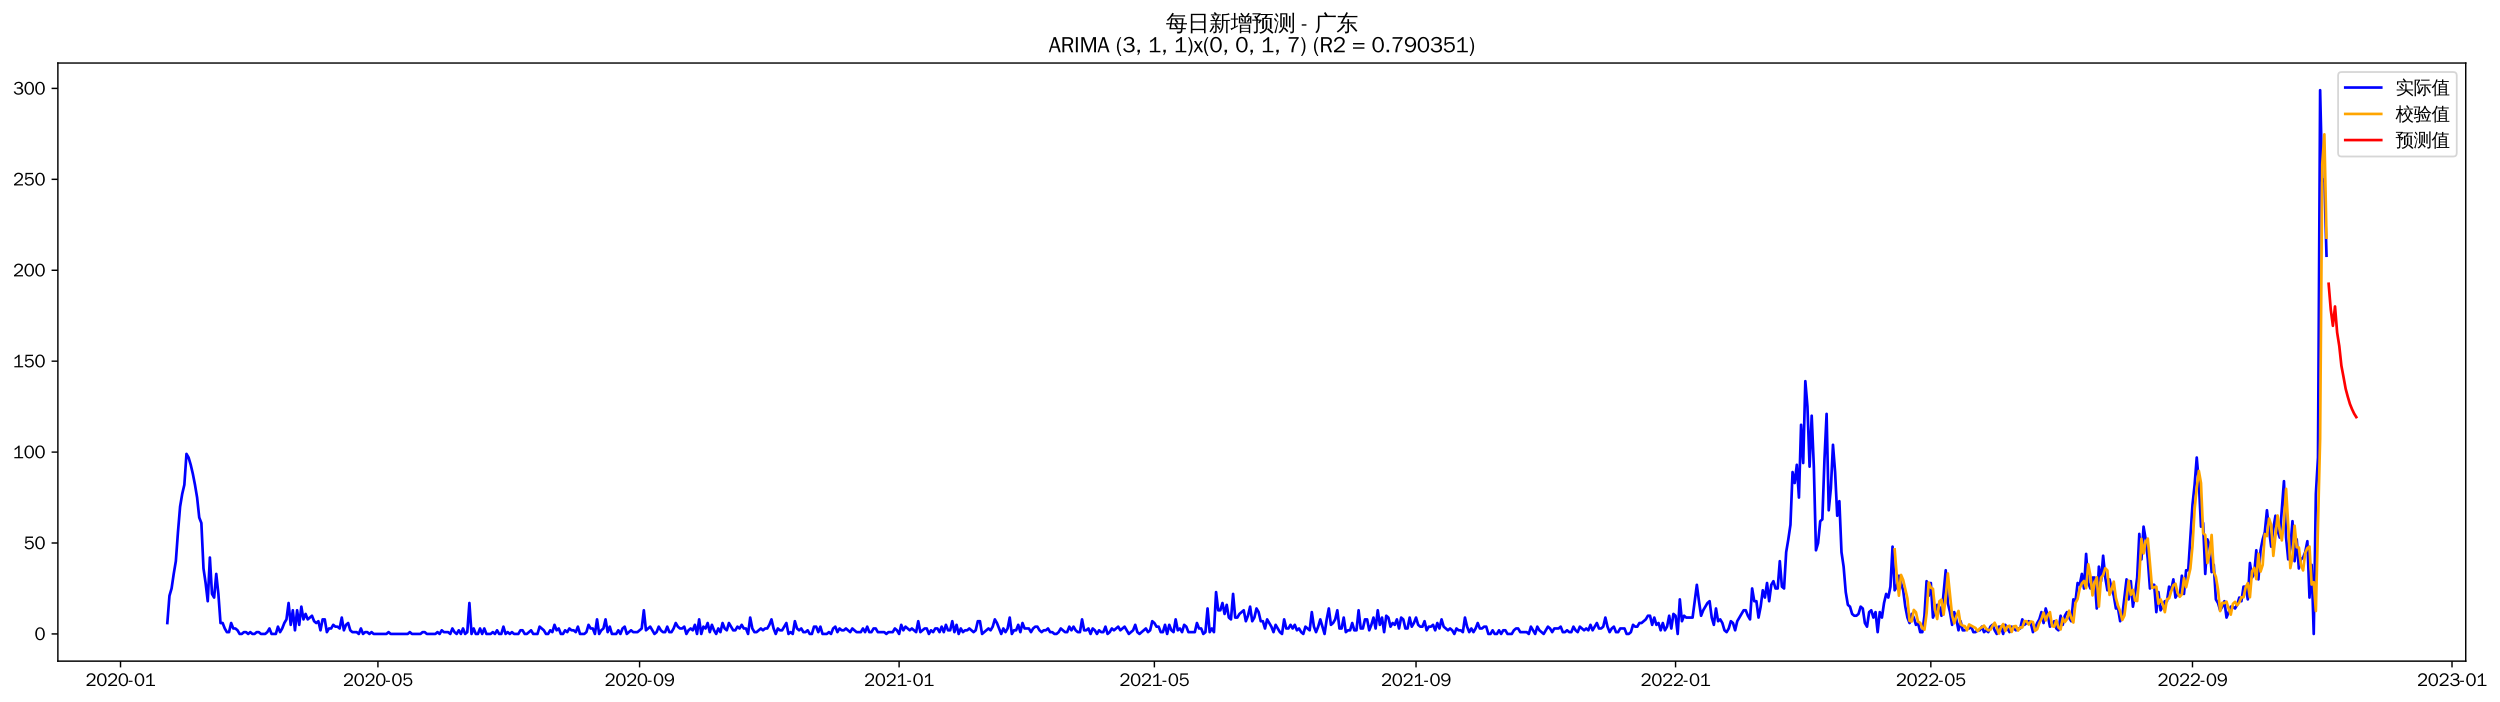 <?xml version="1.0" encoding="utf-8" standalone="no"?>
<!DOCTYPE svg PUBLIC "-//W3C//DTD SVG 1.1//EN"
  "http://www.w3.org/Graphics/SVG/1.1/DTD/svg11.dtd">
<svg xmlns:xlink="http://www.w3.org/1999/xlink" width="1390.449pt" height="390.418pt" viewBox="0 0 1390.449 390.418" xmlns="http://www.w3.org/2000/svg" version="1.1">
 <defs>
  <style type="text/css">*{stroke-linejoin: round; stroke-linecap: butt}</style>
 </defs>
 <g id="figure_1">
  <g id="patch_1">
   <path d="M 0 390.418 
L 1390.449 390.418 
L 1390.449 -0 
L 0 -0 
z
" style="fill: #ffffff"/>
  </g>
  <g id="axes_1">
   <g id="patch_2">
    <path d="M 32.191 367.701 
L 1371.391 367.701 
L 1371.391 35.061 
L 32.191 35.061 
z
" style="fill: #ffffff"/>
   </g>
   <g id="matplotlib.axis_1">
    <g id="xtick_1">
     <g id="line2d_1">
      <defs>
       <path id="m07d3f46176" d="M 0 0 
L 0 3.5 
" style="stroke: #000000; stroke-width: 0.8"/>
      </defs>
      <g>
       <use xlink:href="#m07d3f46176" x="67.034" y="367.701" style="stroke: #000000; stroke-width: 0.8"/>
      </g>
     </g>
     <g id="text_1">
      <!-- 2020-01 -->
      <g transform="translate(47.544 381.557)scale(0.1 -0.1)">
       <defs>
        <path id="WenQuanYiZenHei-32" d="M 3488 0 
L 369 0 
L 369 456 
L 2150 1850 
Q 2931 2463 2931 3144 
Q 2931 3619 2488 3863 
Q 2231 4013 1931 4013 
Q 1425 4013 1113 3619 
Q 894 3356 881 3013 
L 369 3169 
Q 531 3981 1213 4300 
Q 1544 4456 1950 4456 
Q 2631 4456 3088 4044 
L 3225 3888 
L 3350 3706 
Q 3481 3444 3481 3144 
Q 3481 2313 2519 1569 
L 1069 456 
L 3488 456 
L 3488 0 
z
" transform="scale(0.016)"/>
        <path id="WenQuanYiZenHei-30" d="M 3581 2175 
Q 3581 1288 3169 638 
Q 2713 -63 1938 -63 
Q 1025 -63 563 831 
Q 256 1425 256 2188 
Q 256 3188 700 3819 
Q 1138 4456 1888 4456 
Q 2863 4456 3306 3500 
Q 3581 2925 3581 2175 
z
M 3019 2100 
Q 3019 3356 2500 3806 
L 2350 3919 
Q 2144 4031 1888 4031 
Q 1100 4031 888 2956 
Q 819 2625 819 2225 
Q 819 1013 1338 569 
Q 1588 356 1938 356 
Q 2675 356 2925 1294 
Q 3019 1663 3019 2100 
z
" transform="scale(0.016)"/>
        <path id="WenQuanYiZenHei-2d" d="M 1363 1444 
L 0 1444 
L 0 1844 
L 1363 1844 
L 1363 1444 
z
" transform="scale(0.016)"/>
        <path id="WenQuanYiZenHei-31" d="M 3556 0 
L 488 0 
L 488 406 
L 1800 406 
L 1800 3725 
Q 1231 3125 588 2788 
L 588 3338 
Q 1456 3781 1931 4388 
L 2331 4388 
L 2331 406 
L 3556 406 
L 3556 0 
z
" transform="scale(0.016)"/>
       </defs>
       <use xlink:href="#WenQuanYiZenHei-32"/>
       <use xlink:href="#WenQuanYiZenHei-30" x="59.961"/>
       <use xlink:href="#WenQuanYiZenHei-32" x="119.922"/>
       <use xlink:href="#WenQuanYiZenHei-30" x="179.883"/>
       <use xlink:href="#WenQuanYiZenHei-2d" x="239.844"/>
       <use xlink:href="#WenQuanYiZenHei-30" x="269.824"/>
       <use xlink:href="#WenQuanYiZenHei-31" x="329.785"/>
      </g>
     </g>
    </g>
    <g id="xtick_2">
     <g id="line2d_2">
      <g>
       <use xlink:href="#m07d3f46176" x="210.195" y="367.701" style="stroke: #000000; stroke-width: 0.8"/>
      </g>
     </g>
     <g id="text_2">
      <!-- 2020-05 -->
      <g transform="translate(190.705 381.557)scale(0.1 -0.1)">
       <defs>
        <path id="WenQuanYiZenHei-35" d="M 3531 1488 
Q 3531 688 2913 250 
Q 2456 -63 1844 -63 
Q 1175 -63 706 350 
Q 413 613 306 975 
L 781 1131 
Q 1000 538 1569 406 
Q 1706 369 1856 369 
Q 2550 369 2850 869 
Q 3000 1131 3000 1494 
Q 3000 2056 2581 2356 
Q 2319 2538 1969 2538 
Q 1400 2538 1031 2075 
Q 981 2013 938 1938 
L 500 2031 
L 644 4388 
L 3244 4388 
L 3200 3919 
L 1044 3919 
L 950 2500 
Q 1431 2975 2006 2975 
Q 2713 2975 3163 2475 
Q 3531 2063 3531 1488 
z
" transform="scale(0.016)"/>
       </defs>
       <use xlink:href="#WenQuanYiZenHei-32"/>
       <use xlink:href="#WenQuanYiZenHei-30" x="59.961"/>
       <use xlink:href="#WenQuanYiZenHei-32" x="119.922"/>
       <use xlink:href="#WenQuanYiZenHei-30" x="179.883"/>
       <use xlink:href="#WenQuanYiZenHei-2d" x="239.844"/>
       <use xlink:href="#WenQuanYiZenHei-30" x="269.824"/>
       <use xlink:href="#WenQuanYiZenHei-35" x="329.785"/>
      </g>
     </g>
    </g>
    <g id="xtick_3">
     <g id="line2d_3">
      <g>
       <use xlink:href="#m07d3f46176" x="355.721" y="367.701" style="stroke: #000000; stroke-width: 0.8"/>
      </g>
     </g>
     <g id="text_3">
      <!-- 2020-09 -->
      <g transform="translate(336.231 381.557)scale(0.1 -0.1)">
       <defs>
        <path id="WenQuanYiZenHei-39" d="M 3544 2300 
Q 3544 1163 3019 513 
Q 2563 -63 1775 -63 
Q 956 -63 563 488 
Q 463 631 394 813 
L 838 975 
Q 1025 494 1550 388 
Q 1656 369 1775 369 
Q 2594 369 2900 1325 
Q 3044 1769 3038 2313 
L 3025 2313 
Q 2675 1638 1944 1544 
Q 1844 1531 1744 1531 
Q 1050 1531 625 2031 
Q 294 2419 294 2963 
Q 294 3656 813 4094 
Q 1238 4456 1819 4456 
Q 2988 4456 3381 3363 
Q 3544 2900 3544 2300 
z
M 2925 2994 
Q 2925 3563 2469 3844 
Q 2206 4006 1863 4006 
Q 1275 4006 988 3563 
Q 844 3344 825 3056 
Q 819 3006 819 2956 
Q 819 2413 1269 2131 
Q 1538 1963 1875 1963 
Q 2363 1963 2681 2350 
Q 2925 2638 2925 2994 
z
" transform="scale(0.016)"/>
       </defs>
       <use xlink:href="#WenQuanYiZenHei-32"/>
       <use xlink:href="#WenQuanYiZenHei-30" x="59.961"/>
       <use xlink:href="#WenQuanYiZenHei-32" x="119.922"/>
       <use xlink:href="#WenQuanYiZenHei-30" x="179.883"/>
       <use xlink:href="#WenQuanYiZenHei-2d" x="239.844"/>
       <use xlink:href="#WenQuanYiZenHei-30" x="269.824"/>
       <use xlink:href="#WenQuanYiZenHei-39" x="329.785"/>
      </g>
     </g>
    </g>
    <g id="xtick_4">
     <g id="line2d_4">
      <g>
       <use xlink:href="#m07d3f46176" x="500.065" y="367.701" style="stroke: #000000; stroke-width: 0.8"/>
      </g>
     </g>
     <g id="text_4">
      <!-- 2021-01 -->
      <g transform="translate(480.575 381.557)scale(0.1 -0.1)">
       <use xlink:href="#WenQuanYiZenHei-32"/>
       <use xlink:href="#WenQuanYiZenHei-30" x="59.961"/>
       <use xlink:href="#WenQuanYiZenHei-32" x="119.922"/>
       <use xlink:href="#WenQuanYiZenHei-31" x="179.883"/>
       <use xlink:href="#WenQuanYiZenHei-2d" x="239.844"/>
       <use xlink:href="#WenQuanYiZenHei-30" x="269.824"/>
       <use xlink:href="#WenQuanYiZenHei-31" x="329.785"/>
      </g>
     </g>
    </g>
    <g id="xtick_5">
     <g id="line2d_5">
      <g>
       <use xlink:href="#m07d3f46176" x="642.042" y="367.701" style="stroke: #000000; stroke-width: 0.8"/>
      </g>
     </g>
     <g id="text_5">
      <!-- 2021-05 -->
      <g transform="translate(622.552 381.557)scale(0.1 -0.1)">
       <use xlink:href="#WenQuanYiZenHei-32"/>
       <use xlink:href="#WenQuanYiZenHei-30" x="59.961"/>
       <use xlink:href="#WenQuanYiZenHei-32" x="119.922"/>
       <use xlink:href="#WenQuanYiZenHei-31" x="179.883"/>
       <use xlink:href="#WenQuanYiZenHei-2d" x="239.844"/>
       <use xlink:href="#WenQuanYiZenHei-30" x="269.824"/>
       <use xlink:href="#WenQuanYiZenHei-35" x="329.785"/>
      </g>
     </g>
    </g>
    <g id="xtick_6">
     <g id="line2d_6">
      <g>
       <use xlink:href="#m07d3f46176" x="787.569" y="367.701" style="stroke: #000000; stroke-width: 0.8"/>
      </g>
     </g>
     <g id="text_6">
      <!-- 2021-09 -->
      <g transform="translate(768.079 381.557)scale(0.1 -0.1)">
       <use xlink:href="#WenQuanYiZenHei-32"/>
       <use xlink:href="#WenQuanYiZenHei-30" x="59.961"/>
       <use xlink:href="#WenQuanYiZenHei-32" x="119.922"/>
       <use xlink:href="#WenQuanYiZenHei-31" x="179.883"/>
       <use xlink:href="#WenQuanYiZenHei-2d" x="239.844"/>
       <use xlink:href="#WenQuanYiZenHei-30" x="269.824"/>
       <use xlink:href="#WenQuanYiZenHei-39" x="329.785"/>
      </g>
     </g>
    </g>
    <g id="xtick_7">
     <g id="line2d_7">
      <g>
       <use xlink:href="#m07d3f46176" x="931.912" y="367.701" style="stroke: #000000; stroke-width: 0.8"/>
      </g>
     </g>
     <g id="text_7">
      <!-- 2022-01 -->
      <g transform="translate(912.422 381.557)scale(0.1 -0.1)">
       <use xlink:href="#WenQuanYiZenHei-32"/>
       <use xlink:href="#WenQuanYiZenHei-30" x="59.961"/>
       <use xlink:href="#WenQuanYiZenHei-32" x="119.922"/>
       <use xlink:href="#WenQuanYiZenHei-32" x="179.883"/>
       <use xlink:href="#WenQuanYiZenHei-2d" x="239.844"/>
       <use xlink:href="#WenQuanYiZenHei-30" x="269.824"/>
       <use xlink:href="#WenQuanYiZenHei-31" x="329.785"/>
      </g>
     </g>
    </g>
    <g id="xtick_8">
     <g id="line2d_8">
      <g>
       <use xlink:href="#m07d3f46176" x="1073.889" y="367.701" style="stroke: #000000; stroke-width: 0.8"/>
      </g>
     </g>
     <g id="text_8">
      <!-- 2022-05 -->
      <g transform="translate(1054.399 381.557)scale(0.1 -0.1)">
       <use xlink:href="#WenQuanYiZenHei-32"/>
       <use xlink:href="#WenQuanYiZenHei-30" x="59.961"/>
       <use xlink:href="#WenQuanYiZenHei-32" x="119.922"/>
       <use xlink:href="#WenQuanYiZenHei-32" x="179.883"/>
       <use xlink:href="#WenQuanYiZenHei-2d" x="239.844"/>
       <use xlink:href="#WenQuanYiZenHei-30" x="269.824"/>
       <use xlink:href="#WenQuanYiZenHei-35" x="329.785"/>
      </g>
     </g>
    </g>
    <g id="xtick_9">
     <g id="line2d_9">
      <g>
       <use xlink:href="#m07d3f46176" x="1219.416" y="367.701" style="stroke: #000000; stroke-width: 0.8"/>
      </g>
     </g>
     <g id="text_9">
      <!-- 2022-09 -->
      <g transform="translate(1199.926 381.557)scale(0.1 -0.1)">
       <use xlink:href="#WenQuanYiZenHei-32"/>
       <use xlink:href="#WenQuanYiZenHei-30" x="59.961"/>
       <use xlink:href="#WenQuanYiZenHei-32" x="119.922"/>
       <use xlink:href="#WenQuanYiZenHei-32" x="179.883"/>
       <use xlink:href="#WenQuanYiZenHei-2d" x="239.844"/>
       <use xlink:href="#WenQuanYiZenHei-30" x="269.824"/>
       <use xlink:href="#WenQuanYiZenHei-39" x="329.785"/>
      </g>
     </g>
    </g>
    <g id="xtick_10">
     <g id="line2d_10">
      <g>
       <use xlink:href="#m07d3f46176" x="1363.759" y="367.701" style="stroke: #000000; stroke-width: 0.8"/>
      </g>
     </g>
     <g id="text_10">
      <!-- 2023-01 -->
      <g transform="translate(1344.27 381.557)scale(0.1 -0.1)">
       <defs>
        <path id="WenQuanYiZenHei-33" d="M 3588 1231 
Q 3588 494 2875 144 
Q 2450 -63 1925 -63 
Q 1044 -63 556 488 
Q 356 706 256 1000 
L 769 1169 
Q 994 375 1913 375 
Q 2631 375 2900 788 
Q 3019 975 3019 1231 
Q 3019 1638 2638 1881 
Q 2325 2081 1613 2069 
L 1338 2069 
L 1338 2494 
Q 1969 2494 2094 2506 
Q 2325 2544 2463 2613 
Q 2763 2756 2844 3100 
Q 2863 3169 2863 3244 
Q 2863 3744 2381 3944 
L 2163 4006 
Q 2056 4025 1931 4025 
Q 1388 4025 1075 3631 
Q 969 3488 906 3313 
L 419 3456 
Q 675 4150 1400 4369 
Q 1669 4456 1975 4456 
Q 2694 4456 3106 4050 
Q 3419 3744 3419 3275 
Q 3419 2813 3025 2513 
Q 2825 2356 2575 2319 
L 2575 2306 
Q 3181 2213 3450 1769 
Q 3588 1525 3588 1231 
z
" transform="scale(0.016)"/>
       </defs>
       <use xlink:href="#WenQuanYiZenHei-32"/>
       <use xlink:href="#WenQuanYiZenHei-30" x="59.961"/>
       <use xlink:href="#WenQuanYiZenHei-32" x="119.922"/>
       <use xlink:href="#WenQuanYiZenHei-33" x="179.883"/>
       <use xlink:href="#WenQuanYiZenHei-2d" x="239.844"/>
       <use xlink:href="#WenQuanYiZenHei-30" x="269.824"/>
       <use xlink:href="#WenQuanYiZenHei-31" x="329.785"/>
      </g>
     </g>
    </g>
   </g>
   <g id="matplotlib.axis_2">
    <g id="ytick_1">
     <g id="line2d_11">
      <defs>
       <path id="m42521d3ab0" d="M 0 0 
L -3.5 0 
" style="stroke: #000000; stroke-width: 0.8"/>
      </defs>
      <g>
       <use xlink:href="#m42521d3ab0" x="32.191" y="352.581" style="stroke: #000000; stroke-width: 0.8"/>
      </g>
     </g>
     <g id="text_11">
      <!-- 0 -->
      <g transform="translate(19.194 356.009)scale(0.1 -0.1)">
       <use xlink:href="#WenQuanYiZenHei-30"/>
      </g>
     </g>
    </g>
    <g id="ytick_2">
     <g id="line2d_12">
      <g>
       <use xlink:href="#m42521d3ab0" x="32.191" y="302.012" style="stroke: #000000; stroke-width: 0.8"/>
      </g>
     </g>
     <g id="text_12">
      <!-- 50 -->
      <g transform="translate(13.197 305.441)scale(0.1 -0.1)">
       <use xlink:href="#WenQuanYiZenHei-35"/>
       <use xlink:href="#WenQuanYiZenHei-30" x="59.961"/>
      </g>
     </g>
    </g>
    <g id="ytick_3">
     <g id="line2d_13">
      <g>
       <use xlink:href="#m42521d3ab0" x="32.191" y="251.444" style="stroke: #000000; stroke-width: 0.8"/>
      </g>
     </g>
     <g id="text_13">
      <!-- 100 -->
      <g transform="translate(7.2 254.872)scale(0.1 -0.1)">
       <use xlink:href="#WenQuanYiZenHei-31"/>
       <use xlink:href="#WenQuanYiZenHei-30" x="59.961"/>
       <use xlink:href="#WenQuanYiZenHei-30" x="119.922"/>
      </g>
     </g>
    </g>
    <g id="ytick_4">
     <g id="line2d_14">
      <g>
       <use xlink:href="#m42521d3ab0" x="32.191" y="200.875" style="stroke: #000000; stroke-width: 0.8"/>
      </g>
     </g>
     <g id="text_14">
      <!-- 150 -->
      <g transform="translate(7.2 204.303)scale(0.1 -0.1)">
       <use xlink:href="#WenQuanYiZenHei-31"/>
       <use xlink:href="#WenQuanYiZenHei-35" x="59.961"/>
       <use xlink:href="#WenQuanYiZenHei-30" x="119.922"/>
      </g>
     </g>
    </g>
    <g id="ytick_5">
     <g id="line2d_15">
      <g>
       <use xlink:href="#m42521d3ab0" x="32.191" y="150.307" style="stroke: #000000; stroke-width: 0.8"/>
      </g>
     </g>
     <g id="text_15">
      <!-- 200 -->
      <g transform="translate(7.2 153.735)scale(0.1 -0.1)">
       <use xlink:href="#WenQuanYiZenHei-32"/>
       <use xlink:href="#WenQuanYiZenHei-30" x="59.961"/>
       <use xlink:href="#WenQuanYiZenHei-30" x="119.922"/>
      </g>
     </g>
    </g>
    <g id="ytick_6">
     <g id="line2d_16">
      <g>
       <use xlink:href="#m42521d3ab0" x="32.191" y="99.738" style="stroke: #000000; stroke-width: 0.8"/>
      </g>
     </g>
     <g id="text_16">
      <!-- 250 -->
      <g transform="translate(7.2 103.166)scale(0.1 -0.1)">
       <use xlink:href="#WenQuanYiZenHei-32"/>
       <use xlink:href="#WenQuanYiZenHei-35" x="59.961"/>
       <use xlink:href="#WenQuanYiZenHei-30" x="119.922"/>
      </g>
     </g>
    </g>
    <g id="ytick_7">
     <g id="line2d_17">
      <g>
       <use xlink:href="#m42521d3ab0" x="32.191" y="49.17" style="stroke: #000000; stroke-width: 0.8"/>
      </g>
     </g>
     <g id="text_17">
      <!-- 300 -->
      <g transform="translate(7.2 52.598)scale(0.1 -0.1)">
       <use xlink:href="#WenQuanYiZenHei-33"/>
       <use xlink:href="#WenQuanYiZenHei-30" x="59.961"/>
       <use xlink:href="#WenQuanYiZenHei-30" x="119.922"/>
      </g>
     </g>
    </g>
   </g>
   <g id="line2d_18">
    <path d="M 93.063 346.513 
L 94.246 331.342 
L 95.43 327.297 
L 96.613 319.206 
L 97.796 312.126 
L 98.979 295.944 
L 100.162 281.785 
L 101.345 274.705 
L 102.528 269.649 
L 103.712 252.455 
L 104.895 254.478 
L 106.078 258.523 
L 107.261 263.58 
L 108.444 269.649 
L 109.627 276.728 
L 110.811 287.853 
L 111.994 290.887 
L 113.177 316.172 
L 114.36 324.263 
L 115.543 334.376 
L 116.726 310.103 
L 117.909 330.331 
L 119.093 332.354 
L 120.276 319.206 
L 121.459 330.331 
L 122.642 346.513 
L 123.825 346.513 
L 125.008 349.547 
L 126.191 351.57 
L 127.375 351.57 
L 128.558 346.513 
L 129.741 349.547 
L 130.924 349.547 
L 132.107 350.558 
L 133.29 352.581 
L 134.473 352.581 
L 135.657 351.57 
L 136.84 351.57 
L 138.023 352.581 
L 139.206 351.57 
L 140.389 352.581 
L 141.572 352.581 
L 142.755 351.57 
L 143.939 351.57 
L 145.122 352.581 
L 147.488 352.581 
L 148.671 351.57 
L 149.854 349.547 
L 151.037 352.581 
L 153.404 352.581 
L 154.587 348.536 
L 155.77 351.57 
L 156.953 349.547 
L 158.136 346.513 
L 159.319 344.49 
L 160.503 335.388 
L 161.686 347.524 
L 162.869 339.433 
L 164.052 350.558 
L 165.235 339.433 
L 166.418 347.524 
L 167.601 337.41 
L 168.785 344.49 
L 169.968 341.456 
L 171.151 344.49 
L 173.517 342.467 
L 174.7 345.501 
L 175.883 346.513 
L 177.067 345.501 
L 178.25 350.558 
L 179.433 344.49 
L 180.616 344.49 
L 181.799 351.57 
L 182.982 349.547 
L 184.165 349.547 
L 185.349 347.524 
L 186.532 348.536 
L 187.715 348.536 
L 188.898 349.547 
L 190.081 343.479 
L 191.264 350.558 
L 192.447 347.524 
L 193.631 346.513 
L 194.814 350.558 
L 195.997 351.57 
L 198.363 351.57 
L 199.546 352.581 
L 200.729 349.547 
L 201.913 352.581 
L 203.096 351.57 
L 204.279 351.57 
L 205.462 352.581 
L 206.645 351.57 
L 207.828 352.581 
L 214.927 352.581 
L 216.11 351.57 
L 217.293 352.581 
L 226.759 352.581 
L 227.942 351.57 
L 229.125 352.581 
L 233.857 352.581 
L 235.041 351.57 
L 236.224 351.57 
L 237.407 352.581 
L 242.139 352.581 
L 243.323 351.57 
L 244.506 352.581 
L 245.689 350.558 
L 246.872 351.57 
L 249.238 351.57 
L 250.421 352.581 
L 251.605 349.547 
L 252.788 351.57 
L 253.971 352.581 
L 255.154 350.558 
L 256.337 352.581 
L 257.52 349.547 
L 258.703 352.581 
L 259.887 351.57 
L 261.07 335.388 
L 262.253 352.581 
L 263.436 349.547 
L 264.619 352.581 
L 265.802 352.581 
L 266.985 349.547 
L 268.169 352.581 
L 269.352 349.547 
L 270.535 352.581 
L 272.901 352.581 
L 274.084 351.57 
L 275.267 352.581 
L 276.451 350.558 
L 277.634 352.581 
L 278.817 352.581 
L 280 348.536 
L 281.183 352.581 
L 282.366 351.57 
L 283.549 352.581 
L 284.733 351.57 
L 285.916 352.581 
L 288.282 352.581 
L 289.465 350.558 
L 290.648 350.558 
L 291.831 352.581 
L 293.015 352.581 
L 295.381 350.558 
L 296.564 352.581 
L 298.93 352.581 
L 300.113 348.536 
L 302.48 350.558 
L 303.663 352.581 
L 304.846 352.581 
L 306.029 350.558 
L 307.212 351.57 
L 308.395 347.524 
L 309.579 350.558 
L 310.762 349.547 
L 311.945 352.581 
L 313.128 352.581 
L 314.311 350.558 
L 315.494 351.57 
L 316.677 349.547 
L 317.861 350.558 
L 319.044 350.558 
L 320.227 351.57 
L 321.41 348.536 
L 322.593 352.581 
L 324.959 352.581 
L 326.143 351.57 
L 327.326 347.524 
L 328.509 349.547 
L 329.692 349.547 
L 330.875 352.581 
L 332.058 344.49 
L 333.241 352.581 
L 334.425 350.558 
L 335.608 349.547 
L 336.791 344.49 
L 337.974 351.57 
L 339.157 348.536 
L 340.34 352.581 
L 342.707 352.581 
L 343.89 350.558 
L 345.073 352.581 
L 346.256 349.547 
L 347.439 348.536 
L 348.622 352.581 
L 350.989 350.558 
L 352.172 351.57 
L 354.538 351.57 
L 356.904 349.547 
L 358.087 339.433 
L 359.271 350.558 
L 361.637 348.536 
L 364.003 352.581 
L 365.186 351.57 
L 366.369 348.536 
L 367.553 350.558 
L 368.736 351.57 
L 369.919 351.57 
L 371.102 348.536 
L 372.285 351.57 
L 373.468 351.57 
L 374.651 349.547 
L 375.835 346.513 
L 377.018 348.536 
L 378.201 349.547 
L 379.384 349.547 
L 380.567 348.536 
L 381.75 352.581 
L 382.933 350.558 
L 384.117 349.547 
L 385.3 350.558 
L 386.483 347.524 
L 387.666 352.581 
L 388.849 344.49 
L 390.032 352.581 
L 391.215 348.536 
L 392.399 349.547 
L 393.582 346.513 
L 394.765 351.57 
L 395.948 347.524 
L 397.131 350.558 
L 398.314 352.581 
L 399.497 349.547 
L 400.681 351.57 
L 401.864 346.513 
L 403.047 349.547 
L 404.23 350.558 
L 405.413 346.513 
L 407.779 350.558 
L 408.963 350.558 
L 410.146 348.536 
L 411.329 349.547 
L 412.512 347.524 
L 413.695 349.547 
L 414.878 349.547 
L 416.061 352.581 
L 417.245 343.479 
L 418.428 349.547 
L 419.611 351.57 
L 420.794 351.57 
L 423.16 349.547 
L 424.344 350.558 
L 425.527 349.547 
L 426.71 349.547 
L 427.893 347.524 
L 429.076 344.49 
L 430.259 349.547 
L 431.442 352.581 
L 432.626 349.547 
L 433.809 350.558 
L 434.992 350.558 
L 437.358 346.513 
L 438.541 352.581 
L 439.724 351.57 
L 440.908 352.581 
L 442.091 345.501 
L 443.274 349.547 
L 444.457 350.558 
L 445.64 349.547 
L 446.823 351.57 
L 448.006 351.57 
L 449.19 350.558 
L 450.373 352.581 
L 451.556 352.581 
L 452.739 348.536 
L 453.922 348.536 
L 455.105 351.57 
L 456.288 348.536 
L 457.472 352.581 
L 459.838 352.581 
L 461.021 351.57 
L 462.204 352.581 
L 463.387 349.547 
L 464.57 348.536 
L 465.754 351.57 
L 466.937 349.547 
L 468.12 350.558 
L 469.303 350.558 
L 470.486 349.547 
L 472.852 351.57 
L 474.036 349.547 
L 476.402 351.57 
L 478.768 351.57 
L 479.951 349.547 
L 481.134 351.57 
L 482.318 348.536 
L 483.501 351.57 
L 484.684 351.57 
L 485.867 349.547 
L 487.05 349.547 
L 488.233 351.57 
L 491.783 351.57 
L 492.966 352.581 
L 494.149 351.57 
L 496.515 351.57 
L 497.698 349.547 
L 498.882 350.558 
L 500.065 352.581 
L 501.248 347.524 
L 502.431 350.558 
L 503.614 348.536 
L 505.98 350.558 
L 507.164 349.547 
L 509.53 351.57 
L 510.713 345.501 
L 511.896 351.57 
L 514.262 349.547 
L 515.446 349.547 
L 516.629 352.581 
L 517.812 350.558 
L 518.995 351.57 
L 520.178 349.547 
L 521.361 349.547 
L 522.544 351.57 
L 523.728 348.536 
L 524.911 351.57 
L 526.094 347.524 
L 527.277 350.558 
L 528.46 350.558 
L 529.643 345.501 
L 530.826 351.57 
L 532.01 347.524 
L 533.193 352.581 
L 534.376 349.547 
L 535.559 351.57 
L 536.742 350.558 
L 537.925 350.558 
L 539.108 349.547 
L 541.475 351.57 
L 542.658 350.558 
L 543.841 345.501 
L 545.024 345.501 
L 546.207 352.581 
L 549.757 349.547 
L 550.94 350.558 
L 552.123 348.536 
L 553.306 344.49 
L 554.489 346.513 
L 556.856 352.581 
L 558.039 349.547 
L 559.222 351.57 
L 560.405 349.547 
L 561.588 343.479 
L 562.771 352.581 
L 563.954 350.558 
L 565.138 350.558 
L 566.321 347.524 
L 567.504 351.57 
L 568.687 346.513 
L 569.87 349.547 
L 572.236 349.547 
L 573.42 351.57 
L 574.603 349.547 
L 575.786 348.536 
L 576.969 348.536 
L 578.152 350.558 
L 579.335 351.57 
L 580.518 350.558 
L 581.702 350.558 
L 582.885 349.547 
L 584.068 351.57 
L 585.251 351.57 
L 586.434 352.581 
L 587.617 352.581 
L 588.8 351.57 
L 589.984 349.547 
L 592.35 351.57 
L 593.533 351.57 
L 594.716 348.536 
L 595.899 350.558 
L 597.082 348.536 
L 598.266 350.558 
L 599.449 351.57 
L 600.632 351.57 
L 601.815 344.49 
L 602.998 350.558 
L 604.181 350.558 
L 605.364 349.547 
L 606.548 352.581 
L 607.731 349.547 
L 608.914 350.558 
L 610.097 352.581 
L 611.28 350.558 
L 612.463 351.57 
L 613.646 351.57 
L 614.83 348.536 
L 616.013 352.581 
L 617.196 351.57 
L 618.379 349.547 
L 619.562 350.558 
L 621.928 348.536 
L 623.112 350.558 
L 625.478 348.536 
L 627.844 352.581 
L 630.21 350.558 
L 631.394 347.524 
L 632.577 351.57 
L 633.76 352.581 
L 637.309 349.547 
L 638.492 351.57 
L 639.676 350.558 
L 640.859 345.501 
L 642.042 346.513 
L 643.225 348.536 
L 644.408 348.536 
L 645.591 351.57 
L 646.774 351.57 
L 647.958 347.524 
L 649.141 352.581 
L 650.324 347.524 
L 651.507 350.558 
L 652.69 351.57 
L 653.873 344.49 
L 655.056 350.558 
L 656.24 349.547 
L 657.423 351.57 
L 658.606 347.524 
L 659.789 348.536 
L 660.972 351.57 
L 664.522 351.57 
L 665.705 346.513 
L 666.888 349.547 
L 668.071 349.547 
L 669.254 352.581 
L 670.437 351.57 
L 671.62 338.422 
L 672.804 351.57 
L 673.987 349.547 
L 675.17 351.57 
L 676.353 329.319 
L 677.536 339.433 
L 678.719 339.433 
L 679.902 335.388 
L 681.086 341.456 
L 682.269 336.399 
L 683.452 343.479 
L 684.635 344.49 
L 685.818 330.331 
L 687.001 343.479 
L 688.184 343.479 
L 689.368 341.456 
L 691.734 339.433 
L 692.917 345.501 
L 694.1 342.467 
L 695.283 337.41 
L 696.466 345.501 
L 697.65 343.479 
L 698.833 338.422 
L 700.016 340.445 
L 701.199 345.501 
L 702.382 345.501 
L 703.565 349.547 
L 704.748 344.49 
L 707.115 348.536 
L 708.298 351.57 
L 709.481 347.524 
L 711.847 351.57 
L 713.03 352.581 
L 714.214 344.49 
L 715.397 349.547 
L 716.58 349.547 
L 717.763 347.524 
L 718.946 349.547 
L 720.129 347.524 
L 721.312 350.558 
L 722.496 349.547 
L 723.679 351.57 
L 724.862 352.581 
L 726.045 348.536 
L 728.411 350.558 
L 729.594 340.445 
L 730.778 348.536 
L 731.961 351.57 
L 733.144 348.536 
L 734.327 344.49 
L 736.693 352.581 
L 737.876 344.49 
L 739.06 338.422 
L 740.243 347.524 
L 741.426 346.513 
L 742.609 344.49 
L 743.792 339.433 
L 744.975 349.547 
L 746.159 349.547 
L 747.342 343.479 
L 748.525 351.57 
L 749.708 350.558 
L 750.891 350.558 
L 752.074 346.513 
L 753.257 350.558 
L 754.441 350.558 
L 755.624 339.433 
L 756.807 349.547 
L 757.99 349.547 
L 759.173 344.49 
L 760.356 344.49 
L 761.539 350.558 
L 762.723 347.524 
L 763.906 343.479 
L 765.089 349.547 
L 766.272 339.433 
L 767.455 347.524 
L 768.638 343.479 
L 769.821 351.57 
L 771.005 342.467 
L 772.188 343.479 
L 773.371 348.536 
L 774.554 346.513 
L 775.737 347.524 
L 776.92 344.49 
L 778.103 349.547 
L 779.287 343.479 
L 780.47 344.49 
L 781.653 349.547 
L 782.836 349.547 
L 784.019 343.479 
L 785.202 348.536 
L 786.385 346.513 
L 787.569 343.479 
L 788.752 347.524 
L 789.935 348.536 
L 791.118 348.536 
L 792.301 345.501 
L 793.484 350.558 
L 794.667 348.536 
L 795.851 348.536 
L 797.034 347.524 
L 798.217 350.558 
L 799.4 346.513 
L 800.583 349.547 
L 801.766 344.49 
L 802.949 348.536 
L 805.316 350.558 
L 806.499 349.547 
L 807.682 350.558 
L 808.865 352.581 
L 810.048 349.547 
L 811.231 350.558 
L 812.415 350.558 
L 813.598 351.57 
L 814.781 343.479 
L 815.964 348.536 
L 817.147 351.57 
L 818.33 349.547 
L 819.513 351.57 
L 820.697 349.547 
L 821.88 346.513 
L 823.063 349.547 
L 824.246 349.547 
L 825.429 348.536 
L 826.612 348.536 
L 827.795 352.581 
L 828.979 352.581 
L 830.162 350.558 
L 831.345 352.581 
L 832.528 352.581 
L 833.711 350.558 
L 834.894 352.581 
L 836.077 350.558 
L 837.261 350.558 
L 838.444 352.581 
L 840.81 352.581 
L 841.993 350.558 
L 843.176 349.547 
L 844.359 349.547 
L 845.543 351.57 
L 849.092 351.57 
L 850.275 352.581 
L 851.458 348.536 
L 853.825 352.581 
L 855.008 348.536 
L 856.191 350.558 
L 858.557 352.581 
L 860.923 348.536 
L 862.107 349.547 
L 863.29 351.57 
L 864.473 349.547 
L 866.839 349.547 
L 868.022 348.536 
L 869.205 351.57 
L 870.389 351.57 
L 871.572 350.558 
L 872.755 351.57 
L 873.938 351.57 
L 875.121 348.536 
L 876.304 350.558 
L 877.487 351.57 
L 878.671 348.536 
L 881.037 350.558 
L 882.22 349.547 
L 883.403 350.558 
L 884.586 347.524 
L 885.769 350.558 
L 888.136 346.513 
L 889.319 349.547 
L 890.502 349.547 
L 891.685 348.536 
L 892.868 343.479 
L 894.051 348.536 
L 895.235 351.57 
L 896.418 349.547 
L 897.601 348.536 
L 898.784 351.57 
L 899.967 351.57 
L 901.15 349.547 
L 903.517 349.547 
L 904.7 352.581 
L 905.883 352.581 
L 907.066 351.57 
L 908.249 347.524 
L 909.432 348.536 
L 910.615 348.536 
L 911.799 346.513 
L 912.982 346.513 
L 915.348 344.49 
L 916.531 342.467 
L 917.714 342.467 
L 918.897 347.524 
L 920.081 343.479 
L 921.264 347.524 
L 922.447 346.513 
L 923.63 350.558 
L 924.813 346.513 
L 925.996 350.558 
L 927.179 348.536 
L 928.363 342.467 
L 929.546 349.547 
L 930.729 341.456 
L 931.912 342.467 
L 933.095 352.581 
L 934.278 333.365 
L 935.461 345.501 
L 936.645 342.467 
L 937.828 343.479 
L 941.377 343.479 
L 943.743 325.274 
L 944.927 334.376 
L 946.11 342.467 
L 947.293 339.433 
L 949.659 335.388 
L 950.842 334.376 
L 952.025 343.479 
L 953.209 347.524 
L 954.392 338.422 
L 955.575 345.501 
L 956.758 344.49 
L 957.941 346.513 
L 959.124 350.558 
L 960.307 351.57 
L 961.491 349.547 
L 962.674 345.501 
L 963.857 346.513 
L 965.04 350.558 
L 966.223 345.501 
L 969.773 339.433 
L 970.956 339.433 
L 972.139 342.467 
L 973.322 344.49 
L 974.505 327.297 
L 975.688 334.376 
L 976.871 334.376 
L 978.055 343.479 
L 979.238 337.41 
L 980.421 328.308 
L 981.604 332.354 
L 982.787 324.263 
L 983.97 334.376 
L 985.153 325.274 
L 986.337 323.251 
L 987.52 327.297 
L 988.703 327.297 
L 989.886 312.126 
L 991.069 326.285 
L 992.252 327.297 
L 993.435 307.069 
L 994.619 299.99 
L 995.802 291.899 
L 996.985 262.569 
L 998.168 268.637 
L 999.351 258.523 
L 1000.534 276.728 
L 1001.717 236.273 
L 1002.901 257.512 
L 1004.084 212 
L 1005.267 226.16 
L 1006.45 259.535 
L 1007.633 231.216 
L 1008.816 259.535 
L 1009.999 306.058 
L 1011.183 302.012 
L 1012.366 289.876 
L 1013.549 288.865 
L 1014.732 255.489 
L 1015.915 230.205 
L 1017.098 283.808 
L 1018.281 271.671 
L 1019.465 247.398 
L 1020.648 262.569 
L 1021.831 286.842 
L 1023.014 278.751 
L 1024.197 307.069 
L 1025.38 315.16 
L 1026.563 329.319 
L 1027.747 336.399 
L 1028.93 337.41 
L 1030.113 341.456 
L 1031.296 342.467 
L 1032.479 342.467 
L 1033.662 341.456 
L 1034.845 337.41 
L 1036.029 338.422 
L 1037.212 346.513 
L 1038.395 348.536 
L 1039.578 340.445 
L 1040.761 339.433 
L 1041.944 343.479 
L 1043.127 340.445 
L 1044.311 351.57 
L 1045.494 340.445 
L 1046.677 343.479 
L 1047.86 335.388 
L 1049.043 330.331 
L 1050.226 332.354 
L 1051.409 326.285 
L 1052.593 304.035 
L 1053.776 328.308 
L 1054.959 326.285 
L 1056.142 320.217 
L 1058.508 328.308 
L 1059.691 337.41 
L 1060.875 343.479 
L 1062.058 346.513 
L 1063.241 341.456 
L 1064.424 343.479 
L 1065.607 347.524 
L 1066.79 346.513 
L 1067.974 351.57 
L 1069.157 351.57 
L 1070.34 342.467 
L 1071.523 323.251 
L 1072.706 331.342 
L 1073.889 324.263 
L 1075.072 343.479 
L 1076.256 340.445 
L 1077.439 336.399 
L 1078.622 337.41 
L 1079.805 342.467 
L 1082.171 317.183 
L 1083.354 335.388 
L 1084.538 340.445 
L 1085.721 347.524 
L 1086.904 340.445 
L 1088.087 344.49 
L 1089.27 350.558 
L 1090.453 345.501 
L 1091.636 350.558 
L 1092.82 350.558 
L 1094.003 349.547 
L 1095.186 349.547 
L 1096.369 348.536 
L 1097.552 351.57 
L 1098.735 351.57 
L 1099.918 350.558 
L 1101.102 350.558 
L 1102.285 348.536 
L 1103.468 351.57 
L 1104.651 350.558 
L 1105.834 351.57 
L 1107.017 348.536 
L 1108.2 347.524 
L 1109.384 350.558 
L 1110.567 352.581 
L 1111.75 348.536 
L 1112.933 348.536 
L 1114.116 352.581 
L 1115.299 347.524 
L 1117.666 351.57 
L 1118.849 348.536 
L 1121.215 350.558 
L 1122.398 349.547 
L 1123.581 349.547 
L 1124.764 344.49 
L 1125.948 347.524 
L 1128.314 345.501 
L 1129.497 346.513 
L 1130.68 351.57 
L 1131.863 349.547 
L 1133.046 346.513 
L 1134.23 344.49 
L 1135.413 340.445 
L 1136.596 346.513 
L 1137.779 338.422 
L 1138.962 342.467 
L 1140.145 348.536 
L 1141.328 347.524 
L 1142.512 345.501 
L 1143.695 349.547 
L 1144.878 350.558 
L 1146.061 342.467 
L 1147.244 347.524 
L 1148.427 342.467 
L 1149.61 340.445 
L 1150.794 343.479 
L 1151.977 345.501 
L 1153.16 333.365 
L 1154.343 334.376 
L 1155.526 324.263 
L 1156.709 325.274 
L 1157.892 319.206 
L 1159.076 327.297 
L 1160.259 308.081 
L 1161.442 324.263 
L 1162.625 327.297 
L 1163.808 321.228 
L 1164.991 321.228 
L 1166.174 338.422 
L 1167.358 315.16 
L 1168.541 323.251 
L 1169.724 309.092 
L 1170.907 321.228 
L 1172.09 328.308 
L 1173.273 322.24 
L 1174.456 327.297 
L 1175.64 331.342 
L 1176.823 338.422 
L 1178.006 338.422 
L 1179.189 345.501 
L 1180.372 342.467 
L 1182.738 322.24 
L 1183.922 333.365 
L 1185.105 323.251 
L 1186.288 337.41 
L 1187.471 330.331 
L 1188.654 321.228 
L 1189.837 296.956 
L 1191.02 311.115 
L 1192.204 292.91 
L 1193.387 299.99 
L 1194.57 311.115 
L 1195.753 327.297 
L 1196.936 325.274 
L 1198.119 325.274 
L 1199.302 340.445 
L 1200.486 329.319 
L 1201.669 339.433 
L 1202.852 337.41 
L 1204.035 334.376 
L 1205.218 334.376 
L 1206.401 326.285 
L 1207.584 328.308 
L 1208.768 322.24 
L 1209.951 332.354 
L 1211.134 330.331 
L 1212.317 331.342 
L 1213.5 320.217 
L 1214.683 330.331 
L 1215.866 317.183 
L 1217.05 317.183 
L 1219.416 280.774 
L 1220.599 269.649 
L 1221.782 254.478 
L 1222.965 268.637 
L 1224.148 292.91 
L 1225.332 290.887 
L 1226.515 319.206 
L 1227.698 299.99 
L 1228.881 303.024 
L 1230.064 318.194 
L 1231.247 314.149 
L 1232.43 333.365 
L 1233.614 335.388 
L 1234.797 339.433 
L 1235.98 337.41 
L 1237.163 334.376 
L 1238.346 343.479 
L 1240.712 337.41 
L 1241.896 337.41 
L 1243.079 338.422 
L 1244.262 336.399 
L 1245.445 332.354 
L 1246.628 334.376 
L 1247.811 326.285 
L 1248.994 326.285 
L 1250.178 333.365 
L 1251.361 313.138 
L 1252.544 321.228 
L 1253.727 319.206 
L 1254.91 306.058 
L 1256.093 322.24 
L 1257.276 306.058 
L 1258.46 299.99 
L 1259.643 295.944 
L 1260.826 283.808 
L 1262.009 294.933 
L 1263.192 304.035 
L 1264.375 293.921 
L 1265.558 286.842 
L 1266.742 294.933 
L 1267.925 298.978 
L 1270.291 267.626 
L 1271.474 298.978 
L 1272.657 311.115 
L 1273.84 305.047 
L 1275.024 289.876 
L 1276.207 312.126 
L 1277.39 299.99 
L 1278.573 316.172 
L 1279.756 311.115 
L 1280.939 310.103 
L 1282.122 307.069 
L 1283.306 301.001 
L 1284.489 332.354 
L 1285.672 314.149 
L 1286.855 352.581 
L 1288.038 274.705 
L 1289.221 254.478 
L 1290.404 50.181 
L 1291.588 100.75 
L 1292.771 99.738 
L 1293.954 142.216 
L 1293.954 142.216 
" clip-path="url(#p1d52dfba21)" style="fill: none; stroke: #0000ff; stroke-width: 1.5; stroke-linecap: square"/>
   </g>
   <g id="line2d_19">
    <path d="M 1053.776 305.57 
L 1054.959 320.378 
L 1056.142 331.309 
L 1057.325 319.758 
L 1058.508 322.557 
L 1060.875 332.919 
L 1062.058 345.33 
L 1063.241 345.665 
L 1064.424 339.245 
L 1065.607 340.497 
L 1066.79 345.816 
L 1067.974 346.387 
L 1069.157 349.382 
L 1070.34 350.229 
L 1071.523 341.209 
L 1072.706 323.964 
L 1073.889 326.84 
L 1075.072 327.472 
L 1076.256 339.283 
L 1077.439 344.281 
L 1078.622 334.439 
L 1079.805 333.512 
L 1080.988 341.872 
L 1082.171 332.358 
L 1083.354 318.97 
L 1085.721 342.315 
L 1086.904 346.653 
L 1088.087 342.798 
L 1089.27 339.774 
L 1090.453 347.218 
L 1091.636 347.941 
L 1092.82 348.283 
L 1094.003 350.584 
L 1095.186 347.314 
L 1098.735 349.266 
L 1099.918 351.044 
L 1101.102 349.547 
L 1102.285 348.898 
L 1103.468 347.954 
L 1104.651 349.599 
L 1105.834 350.567 
L 1107.017 350.317 
L 1108.2 348.159 
L 1109.384 346.365 
L 1110.567 349.063 
L 1111.75 352.395 
L 1112.933 348.808 
L 1114.116 347.091 
L 1115.299 350.99 
L 1116.482 348.384 
L 1117.666 348.055 
L 1118.849 351.454 
L 1120.032 348.344 
L 1121.215 348.17 
L 1122.398 350.719 
L 1123.581 348.958 
L 1124.764 348.971 
L 1125.948 345.444 
L 1127.131 345.522 
L 1128.314 347.35 
L 1129.497 345.651 
L 1130.68 345.96 
L 1131.863 350.792 
L 1133.046 349.954 
L 1134.23 346.485 
L 1135.413 344.252 
L 1136.596 340.731 
L 1137.779 345.098 
L 1138.962 342.024 
L 1140.145 340.451 
L 1141.328 348.227 
L 1142.512 348.564 
L 1143.695 344.991 
L 1144.878 348.974 
L 1146.061 350.085 
L 1147.244 343.819 
L 1148.427 345.979 
L 1149.61 344.38 
L 1150.794 339.676 
L 1151.977 343.537 
L 1153.16 346.232 
L 1154.343 335.318 
L 1155.526 333.106 
L 1156.709 327.24 
L 1157.892 324.473 
L 1159.076 323.111 
L 1160.259 327.124 
L 1161.442 313.831 
L 1162.625 320.116 
L 1163.808 331.154 
L 1164.991 324.188 
L 1166.174 321.084 
L 1167.358 337.357 
L 1168.541 321.347 
L 1169.724 319.851 
L 1170.907 316.036 
L 1172.09 317.267 
L 1173.273 330.862 
L 1174.456 327.739 
L 1175.64 323.497 
L 1176.823 332.586 
L 1178.006 336.858 
L 1179.189 340.056 
L 1180.372 344.802 
L 1181.555 342.335 
L 1183.922 322.971 
L 1185.105 330.798 
L 1186.288 328.047 
L 1187.471 334.031 
L 1188.654 334.283 
L 1189.837 320.494 
L 1191.02 299.678 
L 1192.204 307.811 
L 1193.387 301.122 
L 1194.57 299.555 
L 1196.936 326.967 
L 1199.302 326.287 
L 1200.486 335.832 
L 1201.669 333.375 
L 1202.852 335.945 
L 1204.035 340.47 
L 1205.218 333.217 
L 1206.401 332.812 
L 1207.584 328.883 
L 1208.768 325.503 
L 1209.951 324.649 
L 1211.134 329.812 
L 1212.317 331.927 
L 1213.5 330.595 
L 1214.683 321.556 
L 1215.866 326.598 
L 1218.233 316.246 
L 1219.416 303.801 
L 1220.599 283.158 
L 1221.782 271.363 
L 1222.965 261.924 
L 1224.148 268.635 
L 1225.332 296.504 
L 1226.515 297.556 
L 1227.698 313.167 
L 1228.881 308.278 
L 1230.064 297.536 
L 1231.247 317.927 
L 1232.43 320.846 
L 1233.614 327.919 
L 1234.797 339.876 
L 1235.98 335.243 
L 1237.163 335.478 
L 1238.346 334.624 
L 1239.529 338.655 
L 1240.712 341.855 
L 1241.896 335.835 
L 1243.079 334.745 
L 1244.262 336.663 
L 1245.445 335.056 
L 1246.628 332.179 
L 1247.811 332.216 
L 1248.994 326.621 
L 1250.178 324.319 
L 1251.361 332.167 
L 1252.544 317.727 
L 1253.727 315.843 
L 1254.91 322.082 
L 1256.093 307.994 
L 1257.276 317.897 
L 1258.46 314.188 
L 1259.643 297.006 
L 1260.826 298.191 
L 1262.009 288.442 
L 1263.192 292.027 
L 1264.375 309.153 
L 1266.742 286.721 
L 1267.925 294.768 
L 1269.108 300.556 
L 1270.291 290.133 
L 1271.474 271.901 
L 1272.657 292.107 
L 1273.84 315.951 
L 1275.024 309.854 
L 1276.207 292.407 
L 1277.39 304.351 
L 1278.573 304.514 
L 1279.756 314.284 
L 1280.939 317.259 
L 1282.122 307.531 
L 1283.306 304.897 
L 1284.489 303.986 
L 1285.672 325.092 
L 1286.855 323.79 
L 1288.038 339.844 
L 1290.404 244.187 
L 1291.588 91.248 
L 1292.771 74.722 
L 1293.954 132.161 
L 1293.954 132.161 
" clip-path="url(#p1d52dfba21)" style="fill: none; stroke: #ffa500; stroke-width: 1.5; stroke-linecap: square"/>
   </g>
   <g id="line2d_20">
    <path d="M 1295.137 157.831 
L 1296.32 172.196 
L 1297.503 181.192 
L 1298.686 170.46 
L 1299.87 184.93 
L 1301.053 192.435 
L 1302.236 203.412 
L 1303.419 209.701 
L 1304.602 216.211 
L 1305.785 220.651 
L 1306.968 224.639 
L 1308.152 227.588 
L 1309.335 230.074 
L 1310.518 231.986 
" clip-path="url(#p1d52dfba21)" style="fill: none; stroke: #ff0000; stroke-width: 1.5; stroke-linecap: square"/>
   </g>
   <g id="patch_3">
    <path d="M 32.191 367.701 
L 32.191 35.061 
" style="fill: none; stroke: #000000; stroke-width: 0.8; stroke-linejoin: miter; stroke-linecap: square"/>
   </g>
   <g id="patch_4">
    <path d="M 1371.391 367.701 
L 1371.391 35.061 
" style="fill: none; stroke: #000000; stroke-width: 0.8; stroke-linejoin: miter; stroke-linecap: square"/>
   </g>
   <g id="patch_5">
    <path d="M 32.191 367.701 
L 1371.391 367.701 
" style="fill: none; stroke: #000000; stroke-width: 0.8; stroke-linejoin: miter; stroke-linecap: square"/>
   </g>
   <g id="patch_6">
    <path d="M 32.191 35.061 
L 1371.391 35.061 
" style="fill: none; stroke: #000000; stroke-width: 0.8; stroke-linejoin: miter; stroke-linecap: square"/>
   </g>
   <g id="text_18">
    <!-- 每日新增预测 - 广东 -->
    <g transform="translate(648.393 17.042)scale(0.12 -0.12)">
     <defs>
      <path id="WenQuanYiZenHei-6bcf" d="M 6138 2181 
Q 6113 1988 6138 1800 
Q 5788 1819 5438 1819 
L 4975 1819 
L 4863 738 
L 5806 738 
L 5806 394 
L 4831 394 
L 4775 -144 
Q 4719 -563 4350 -725 
Q 4013 -856 3550 -825 
L 3288 -819 
Q 3331 -663 3275 -519 
Q 3219 -375 3113 -288 
Q 3381 -313 3759 -303 
Q 4138 -294 4231 -238 
Q 4338 -163 4350 88 
L 4381 394 
L 1025 394 
L 1244 1819 
L 813 1819 
Q 463 1819 113 1800 
Q 138 1988 113 2181 
Q 463 2163 813 2163 
L 1294 2163 
L 1488 3431 
L 1488 3581 
L 1506 3581 
L 1513 3613 
L 1713 3581 
L 5156 3581 
L 5013 2163 
L 5438 2163 
Q 5788 2163 6138 2181 
z
M 5588 4463 
Q 5569 4269 5588 4081 
Q 5244 4100 4894 4100 
L 1813 4100 
Q 1344 3463 606 2788 
Q 481 2988 256 3069 
Q 744 3494 1116 3972 
Q 1488 4450 1919 5181 
Q 2119 5044 2344 4950 
Q 2213 4688 2050 4444 
L 4894 4444 
Q 5238 4444 5588 4463 
z
M 2844 3238 
L 1906 3238 
L 1744 2163 
L 3244 2163 
L 2581 3038 
L 2844 3238 
z
M 3250 2163 
L 4563 2163 
L 4669 3238 
L 3044 3238 
L 3638 2456 
L 3250 2163 
z
M 2944 1819 
Q 3275 1394 3550 938 
L 3213 738 
L 4419 738 
L 4525 1819 
L 2944 1819 
z
M 2656 1819 
L 1694 1819 
L 1525 738 
L 3094 738 
Q 2806 1219 2450 1650 
L 2656 1819 
z
" transform="scale(0.016)"/>
      <path id="WenQuanYiZenHei-65e5" d="M 1494 -775 
Q 1244 -750 988 -775 
Q 1013 -313 1013 156 
L 1013 4875 
L 5269 4875 
L 5269 -763 
L 4813 -763 
L 4813 156 
L 1469 156 
Q 1469 -313 1494 -775 
z
M 4813 2700 
L 4813 4500 
L 1469 4500 
L 1469 2700 
L 4813 2700 
z
M 4813 531 
L 4813 2325 
L 1469 2325 
L 1469 531 
L 4813 531 
z
" transform="scale(0.016)"/>
      <path id="WenQuanYiZenHei-65b0" d="M 5419 -763 
Q 5188 -738 4963 -763 
Q 4981 -344 4981 75 
L 4981 2819 
L 4188 2819 
L 4188 1706 
Q 4188 63 3163 -738 
Q 3019 -519 2769 -469 
Q 3769 131 3769 1706 
L 3769 4769 
L 3875 4769 
L 3844 4831 
L 4294 4781 
Q 4438 4769 4894 4816 
Q 5350 4863 5512 4931 
Q 5675 5000 5763 5094 
Q 5850 4881 5981 4694 
Q 5713 4544 5263 4519 
L 4188 4438 
L 4188 3100 
L 5563 3100 
Q 5850 3100 6131 3113 
Q 6119 2956 6131 2806 
L 5394 2819 
L 5394 75 
Q 5394 -344 5419 -763 
z
M 2981 213 
Q 2656 744 2256 1225 
L 2606 1513 
Q 3025 1006 3369 450 
L 2981 213 
z
M 1169 1525 
Q 1375 1419 1594 1363 
Q 1281 488 469 -469 
Q 331 -300 119 -244 
Q 575 263 888 900 
Q 1038 1206 1169 1525 
z
M 1825 6 
L 1825 1769 
L 1081 1769 
Q 794 1769 513 1756 
Q 525 1913 513 2063 
Q 794 2050 1081 2050 
L 1825 2050 
L 1825 2775 
L 994 2775 
Q 706 2775 425 2763 
Q 438 2919 425 3075 
Q 706 3056 994 3056 
L 1825 3056 
L 1825 3088 
L 1906 3088 
Q 2288 3656 2588 4381 
Q 2794 4269 3013 4206 
Q 2800 3675 2381 3056 
L 3013 3056 
Q 3294 3056 3581 3075 
Q 3563 2919 3581 2763 
Q 3294 2775 3013 2775 
L 2238 2775 
L 2238 2050 
L 2925 2050 
Q 3206 2050 3494 2063 
Q 3475 1913 3494 1756 
Q 3206 1769 2925 1769 
L 2238 1769 
L 2238 -156 
Q 2238 -413 2075 -581 
Q 1844 -794 1306 -794 
Q 1363 -519 1188 -288 
Q 1338 -313 1534 -316 
Q 1731 -319 1778 -278 
Q 1825 -238 1825 6 
z
M 1875 3388 
L 1500 3131 
L 825 4088 
L 1200 4350 
L 1875 3388 
z
M 3419 4713 
Q 3400 4563 3419 4406 
Q 3131 4419 2850 4419 
L 1125 4419 
Q 838 4419 556 4406 
Q 569 4563 556 4713 
Q 838 4700 1125 4700 
L 1763 4700 
L 1388 5088 
L 1719 5406 
L 2288 4813 
L 2175 4700 
L 2850 4700 
Q 3131 4700 3419 4713 
z
" transform="scale(0.016)"/>
      <path id="WenQuanYiZenHei-589e" d="M 3138 -769 
Q 2913 -744 2688 -769 
Q 2706 -356 2706 56 
L 2706 1719 
L 5706 1719 
L 5706 -756 
L 5300 -756 
L 5300 -338 
L 3119 -338 
Q 3125 -550 3138 -769 
z
M 5113 3569 
Q 5344 3606 5563 3688 
Q 5669 3175 5256 2694 
Q 5113 2519 4975 2506 
Q 4831 2725 4588 2813 
Q 4806 2831 4997 3068 
Q 5188 3306 5113 3569 
z
M 3850 2763 
L 3469 2538 
L 2925 3456 
L 3313 3681 
L 3850 2763 
z
M 2400 2100 
Q 2469 3138 2400 4175 
L 3413 4175 
Q 3138 4550 2825 4888 
L 3156 5194 
Q 3581 4725 3938 4206 
L 3900 4175 
L 4456 4175 
Q 4863 4575 5131 5163 
Q 5325 5044 5538 4975 
Q 5369 4575 5013 4175 
L 6056 4175 
Q 5981 3138 6056 2100 
L 2400 2100 
z
M 5300 806 
L 5300 1450 
L 3113 1450 
Q 3113 1125 3113 806 
L 5300 806 
z
M 5300 563 
L 3113 563 
L 3113 -94 
L 5300 -94 
L 5300 563 
z
M 4431 3913 
L 4431 2363 
L 5650 2363 
L 5650 3913 
L 4756 3913 
L 4700 3856 
Q 4681 3888 4656 3913 
L 4431 3913 
z
M 4025 3913 
L 2806 3913 
L 2806 2363 
L 4025 2363 
L 4025 3913 
z
M -31 625 
Q 506 763 1006 975 
L 1006 3206 
L 669 3206 
Q 369 3206 75 3188 
Q 94 3356 75 3531 
Q 369 3513 669 3513 
L 1006 3513 
L 1006 4263 
Q 1006 4700 981 5131 
Q 1206 5106 1431 5131 
Q 1413 4700 1413 4263 
L 1413 3513 
L 2238 3531 
Q 2219 3356 2238 3188 
L 1413 3206 
L 1413 1163 
L 2150 1531 
L 2194 1256 
Q 1269 775 813 519 
L 194 144 
Q 138 438 -31 625 
z
" transform="scale(0.016)"/>
      <path id="WenQuanYiZenHei-9884" d="M 1206 19 
L 1206 2888 
L 669 2888 
Q 356 2888 50 2869 
Q 63 3044 50 3213 
Q 363 3194 669 3194 
L 1250 3194 
Q 950 3631 606 4031 
L 963 4338 
L 1263 3975 
L 1913 4719 
L 731 4719 
Q 419 4719 106 4706 
Q 125 4875 106 5044 
Q 419 5031 731 5031 
L 2481 5031 
L 2544 4663 
Q 2394 4613 2256 4466 
Q 2119 4319 1525 3631 
Q 1656 3444 1788 3250 
L 1700 3194 
L 2700 3194 
L 2763 2825 
Q 2656 2819 2613 2763 
L 2100 2038 
L 1750 2288 
L 2175 2888 
L 1638 2888 
L 1638 -150 
Q 1638 -525 1363 -669 
Q 1075 -819 525 -813 
Q 594 -513 388 -294 
Q 575 -313 837 -316 
Q 1100 -319 1153 -272 
Q 1206 -225 1206 19 
z
M 5813 -888 
Q 5100 -225 4306 375 
L 4669 719 
Q 5481 106 6219 -575 
L 5813 -888 
z
M 2375 -906 
Q 2294 -631 2025 -506 
Q 2769 -431 3353 19 
Q 3938 469 3938 1069 
L 3938 2200 
Q 3938 2625 3913 3050 
Q 4188 3025 4456 3050 
Q 4431 2625 4431 2200 
L 4431 1069 
Q 4431 681 4225 319 
Q 3644 -606 2375 -906 
z
M 3444 488 
Q 3169 513 2894 488 
Q 2919 913 2919 1338 
L 2919 3675 
Q 3219 3675 3525 3675 
Q 3750 4013 3931 4525 
L 3238 4525 
Q 2888 4525 2538 4513 
Q 2556 4669 2538 4831 
Q 2888 4813 3238 4813 
L 5313 4813 
Q 5663 4813 6006 4831 
Q 5988 4669 6006 4513 
Q 5663 4525 5313 4525 
L 4481 4525 
Q 4388 4088 4088 3675 
L 5644 3675 
L 5644 513 
L 5144 513 
L 5144 3388 
L 3894 3388 
L 3875 3363 
Q 3863 3375 3844 3388 
Q 3631 3388 3413 3388 
L 3419 1338 
Q 3419 913 3444 488 
z
" transform="scale(0.016)"/>
      <path id="WenQuanYiZenHei-6d4b" d="M 5450 138 
L 5450 4306 
Q 5450 4750 5425 5188 
Q 5663 5163 5906 5188 
Q 5881 4750 5881 4306 
L 5881 -38 
Q 5888 -569 5519 -719 
Q 5194 -831 4825 -813 
Q 4894 -519 4694 -281 
Q 4869 -306 5094 -309 
Q 5319 -313 5384 -256 
Q 5450 -200 5450 138 
z
M 4900 938 
Q 4663 963 4419 938 
Q 4444 1375 4444 1819 
L 4444 3381 
Q 4444 3819 4419 4263 
Q 4663 4238 4900 4263 
Q 4875 3819 4875 3381 
L 4875 1819 
Q 4875 1375 4900 938 
z
M 2750 2025 
L 2750 3038 
Q 2750 3481 2725 3919 
Q 2963 3894 3206 3919 
Q 3181 3481 3181 3038 
L 3181 2025 
Q 3181 1263 2919 625 
L 3231 956 
Q 3781 431 4256 -150 
L 3888 -456 
Q 3431 106 2906 600 
Q 2531 -288 1738 -769 
Q 1606 -519 1338 -450 
Q 1988 -156 2369 478 
Q 2750 1113 2750 2025 
z
M 2363 969 
Q 2119 994 1881 969 
Q 1906 1406 1906 1850 
L 1906 5038 
L 3956 5031 
L 3956 1200 
L 3525 1200 
L 3525 4713 
L 2338 4713 
L 2338 1850 
Q 2338 1406 2363 969 
z
M 663 -738 
Q 481 -588 206 -575 
Q 400 -69 606 581 
Q 813 1231 1200 2838 
L 1381 2706 
L 875 338 
L 663 -738 
z
M 1006 2856 
L 731 2550 
L 75 3400 
L 350 3713 
L 1006 2856 
z
M 1088 3913 
Q 781 4388 425 4800 
L 694 5125 
Q 1069 4688 1388 4188 
L 1088 3913 
z
" transform="scale(0.016)"/>
      <path id="WenQuanYiZenHei-20" transform="scale(0.016)"/>
      <path id="WenQuanYiZenHei-5e7f" d="M 944 4338 
L 3169 4344 
Q 2950 4731 2681 5094 
L 3100 5400 
Q 3475 4894 3763 4344 
L 5294 4344 
Q 5719 4344 6138 4363 
Q 6113 4131 6138 3906 
Q 5719 3925 5294 3925 
L 1419 3925 
L 1425 1419 
Q 1431 0 619 -756 
Q 450 -525 169 -469 
Q 975 75 950 1419 
L 944 4338 
z
" transform="scale(0.016)"/>
      <path id="WenQuanYiZenHei-4e1c" d="M 6131 -19 
L 5750 -350 
L 4888 625 
L 3988 1563 
L 4344 1919 
L 5256 969 
L 6131 -19 
z
M 2144 1825 
Q 2344 1669 2569 1556 
Q 1850 350 438 -563 
Q 338 -338 131 -219 
Q 738 156 1194 622 
Q 1650 1088 2144 1825 
z
M 3244 2050 
L 1150 2050 
L 2163 3881 
L 1219 3881 
Q 838 3881 456 3863 
Q 481 4069 456 4275 
Q 838 4256 1219 4256 
L 2369 4256 
L 2538 4556 
Q 2763 4963 2969 5381 
Q 3175 5238 3406 5138 
Q 3163 4744 2938 4331 
L 2894 4256 
L 5375 4256 
Q 5756 4256 6138 4275 
Q 6113 4069 6138 3863 
Q 5756 3881 5375 3881 
L 2688 3881 
L 1881 2425 
L 3244 2425 
Q 3244 2881 3225 3338 
Q 3475 3313 3725 3338 
Q 3706 2881 3706 2425 
L 5650 2425 
L 5650 2050 
L 3706 2050 
L 3706 -119 
Q 3706 -506 3419 -663 
Q 3113 -831 2575 -825 
Q 2644 -513 2431 -269 
Q 2619 -294 2875 -297 
Q 3131 -300 3188 -250 
Q 3244 -194 3244 63 
L 3244 2050 
z
" transform="scale(0.016)"/>
     </defs>
     <use xlink:href="#WenQuanYiZenHei-6bcf"/>
     <use xlink:href="#WenQuanYiZenHei-65e5" x="100"/>
     <use xlink:href="#WenQuanYiZenHei-65b0" x="200"/>
     <use xlink:href="#WenQuanYiZenHei-589e" x="300"/>
     <use xlink:href="#WenQuanYiZenHei-9884" x="400"/>
     <use xlink:href="#WenQuanYiZenHei-6d4b" x="500"/>
     <use xlink:href="#WenQuanYiZenHei-20" x="600"/>
     <use xlink:href="#WenQuanYiZenHei-2d" x="629.98"/>
     <use xlink:href="#WenQuanYiZenHei-20" x="659.961"/>
     <use xlink:href="#WenQuanYiZenHei-5e7f" x="689.941"/>
     <use xlink:href="#WenQuanYiZenHei-4e1c" x="789.941"/>
    </g>
    <!-- ARIMA (3, 1, 1)x(0, 0, 1, 7) (R2 = 0.790351) -->
    <g transform="translate(583.183 29.061)scale(0.12 -0.12)">
     <defs>
      <path id="WenQuanYiZenHei-41" d="M 3550 0 
L 2988 0 
L 2550 1281 
L 919 1281 
L 531 0 
L 69 0 
L 1494 4388 
L 2125 4388 
L 3550 0 
z
M 2425 1694 
L 1756 3800 
L 1075 1694 
L 2425 1694 
z
" transform="scale(0.016)"/>
      <path id="WenQuanYiZenHei-52" d="M 3675 0 
L 3100 0 
L 2288 1900 
L 1069 1900 
L 1069 0 
L 519 0 
L 519 4388 
L 2163 4388 
Q 3006 4388 3400 3900 
Q 3581 3663 3625 3325 
Q 3631 3250 3631 3163 
Q 3631 2594 3219 2244 
Q 3038 2100 2813 2038 
L 3675 0 
z
M 3081 3169 
Q 3081 3825 2356 3906 
Q 2263 3919 2163 3919 
L 1069 3919 
L 1069 2350 
L 2100 2350 
Q 2906 2350 3044 2919 
Q 3081 3031 3081 3169 
z
" transform="scale(0.016)"/>
      <path id="WenQuanYiZenHei-49" d="M 1100 0 
L 550 0 
L 550 4388 
L 1100 4388 
L 1100 0 
z
" transform="scale(0.016)"/>
      <path id="WenQuanYiZenHei-4d" d="M 4756 0 
L 4206 0 
L 4206 3831 
L 4181 3831 
L 2788 0 
L 2419 0 
L 1000 3831 
L 975 3831 
L 975 0 
L 513 0 
L 513 4388 
L 1331 4388 
L 2656 875 
L 3950 4388 
L 4756 4388 
L 4756 0 
z
" transform="scale(0.016)"/>
      <path id="WenQuanYiZenHei-28" d="M 1606 -1094 
L 1275 -1094 
Q 475 -100 338 1231 
Q 319 1438 319 1656 
Q 319 3031 1156 4244 
Q 1213 4313 1269 4388 
L 1600 4388 
Q 806 3169 794 1681 
Q 794 188 1606 -1094 
z
" transform="scale(0.016)"/>
      <path id="WenQuanYiZenHei-2c" d="M 1363 75 
L 881 -825 
L 606 -825 
L 994 0 
L 656 0 
L 656 738 
L 1363 738 
L 1363 75 
z
" transform="scale(0.016)"/>
      <path id="WenQuanYiZenHei-29" d="M 1600 1656 
Q 1600 306 869 -788 
Q 769 -950 644 -1094 
L 313 -1094 
Q 1125 188 1125 1681 
Q 1125 3169 338 4363 
Q 325 4375 319 4388 
L 650 4388 
Q 1525 3231 1594 1863 
Q 1600 1763 1600 1656 
z
" transform="scale(0.016)"/>
      <path id="WenQuanYiZenHei-78" d="M 2806 0 
L 2213 0 
L 1394 1319 
L 544 0 
L 50 0 
L 1144 1681 
L 163 3250 
L 744 3250 
L 1431 2138 
L 2144 3250 
L 2631 3250 
L 1681 1794 
L 2806 0 
z
" transform="scale(0.016)"/>
      <path id="WenQuanYiZenHei-37" d="M 3400 4056 
Q 1838 2175 1838 0 
L 1275 0 
Q 1269 1438 2056 2825 
Q 2381 3400 2825 3913 
L 444 3913 
L 500 4388 
L 3400 4388 
L 3400 4056 
z
" transform="scale(0.016)"/>
      <path id="WenQuanYiZenHei-3d" d="M 3569 2256 
L 263 2256 
L 263 2675 
L 3569 2675 
L 3569 2256 
z
M 3569 1019 
L 263 1019 
L 263 1431 
L 3569 1431 
L 3569 1019 
z
" transform="scale(0.016)"/>
      <path id="WenQuanYiZenHei-2e" d="M 1344 0 
L 631 0 
L 631 725 
L 1344 725 
L 1344 0 
z
" transform="scale(0.016)"/>
     </defs>
     <use xlink:href="#WenQuanYiZenHei-41"/>
     <use xlink:href="#WenQuanYiZenHei-52" x="55.957"/>
     <use xlink:href="#WenQuanYiZenHei-49" x="117.871"/>
     <use xlink:href="#WenQuanYiZenHei-4d" x="143.848"/>
     <use xlink:href="#WenQuanYiZenHei-41" x="225.781"/>
     <use xlink:href="#WenQuanYiZenHei-20" x="281.738"/>
     <use xlink:href="#WenQuanYiZenHei-28" x="311.719"/>
     <use xlink:href="#WenQuanYiZenHei-33" x="341.699"/>
     <use xlink:href="#WenQuanYiZenHei-2c" x="401.66"/>
     <use xlink:href="#WenQuanYiZenHei-20" x="431.641"/>
     <use xlink:href="#WenQuanYiZenHei-31" x="461.621"/>
     <use xlink:href="#WenQuanYiZenHei-2c" x="521.582"/>
     <use xlink:href="#WenQuanYiZenHei-20" x="551.562"/>
     <use xlink:href="#WenQuanYiZenHei-31" x="581.543"/>
     <use xlink:href="#WenQuanYiZenHei-29" x="641.504"/>
     <use xlink:href="#WenQuanYiZenHei-78" x="671.484"/>
     <use xlink:href="#WenQuanYiZenHei-28" x="715.43"/>
     <use xlink:href="#WenQuanYiZenHei-30" x="745.41"/>
     <use xlink:href="#WenQuanYiZenHei-2c" x="805.371"/>
     <use xlink:href="#WenQuanYiZenHei-20" x="835.352"/>
     <use xlink:href="#WenQuanYiZenHei-30" x="865.332"/>
     <use xlink:href="#WenQuanYiZenHei-2c" x="925.293"/>
     <use xlink:href="#WenQuanYiZenHei-20" x="955.273"/>
     <use xlink:href="#WenQuanYiZenHei-31" x="985.254"/>
     <use xlink:href="#WenQuanYiZenHei-2c" x="1045.215"/>
     <use xlink:href="#WenQuanYiZenHei-20" x="1075.195"/>
     <use xlink:href="#WenQuanYiZenHei-37" x="1105.176"/>
     <use xlink:href="#WenQuanYiZenHei-29" x="1165.137"/>
     <use xlink:href="#WenQuanYiZenHei-20" x="1195.117"/>
     <use xlink:href="#WenQuanYiZenHei-28" x="1225.098"/>
     <use xlink:href="#WenQuanYiZenHei-52" x="1255.078"/>
     <use xlink:href="#WenQuanYiZenHei-32" x="1316.992"/>
     <use xlink:href="#WenQuanYiZenHei-20" x="1376.953"/>
     <use xlink:href="#WenQuanYiZenHei-3d" x="1406.934"/>
     <use xlink:href="#WenQuanYiZenHei-20" x="1466.895"/>
     <use xlink:href="#WenQuanYiZenHei-30" x="1496.875"/>
     <use xlink:href="#WenQuanYiZenHei-2e" x="1556.836"/>
     <use xlink:href="#WenQuanYiZenHei-37" x="1586.816"/>
     <use xlink:href="#WenQuanYiZenHei-39" x="1646.777"/>
     <use xlink:href="#WenQuanYiZenHei-30" x="1706.738"/>
     <use xlink:href="#WenQuanYiZenHei-33" x="1766.699"/>
     <use xlink:href="#WenQuanYiZenHei-35" x="1826.66"/>
     <use xlink:href="#WenQuanYiZenHei-31" x="1886.621"/>
     <use xlink:href="#WenQuanYiZenHei-29" x="1946.582"/>
    </g>
   </g>
   <g id="legend_1">
    <g id="patch_7">
     <path d="M 1302.391 87.056 
L 1364.391 87.056 
Q 1366.391 87.056 1366.391 85.056 
L 1366.391 42.061 
Q 1366.391 40.061 1364.391 40.061 
L 1302.391 40.061 
Q 1300.391 40.061 1300.391 42.061 
L 1300.391 85.056 
Q 1300.391 87.056 1302.391 87.056 
z
" style="fill: #ffffff; opacity: 0.8; stroke: #cccccc; stroke-linejoin: miter"/>
    </g>
    <g id="line2d_21">
     <path d="M 1304.391 48.695 
L 1314.391 48.695 
L 1324.391 48.695 
" style="fill: none; stroke: #0000ff; stroke-width: 1.5; stroke-linecap: square"/>
    </g>
    <g id="text_19">
     <!-- 实际值 -->
     <g transform="translate(1332.391 52.195)scale(0.1 -0.1)">
      <defs>
       <path id="WenQuanYiZenHei-5b9e" d="M 1025 1175 
Q 694 1175 356 1163 
Q 375 1344 356 1525 
Q 694 1506 1025 1506 
L 3363 1506 
L 3363 2625 
Q 3363 3075 3338 3519 
Q 3581 3494 3825 3519 
Q 3800 3075 3800 2625 
L 3800 1506 
L 5406 1506 
Q 5744 1506 6075 1525 
Q 6056 1344 6075 1163 
Q 5744 1175 5406 1175 
L 4038 1175 
L 4981 456 
L 6131 -488 
L 5819 -856 
L 4681 75 
L 3638 875 
Q 3313 231 2475 -231 
Q 1638 -694 700 -825 
Q 638 -519 344 -400 
Q 1450 -319 2406 244 
Q 3113 656 3300 1175 
L 1025 1175 
z
M 2263 1581 
Q 1763 2081 1200 2513 
L 1494 2894 
Q 2081 2444 2600 1919 
L 2263 1581 
z
M 2638 2500 
Q 2219 2963 1731 3363 
L 2044 3738 
Q 2556 3313 3000 2819 
L 2638 2500 
z
M 919 3156 
L 481 3156 
L 481 4344 
L 3069 4344 
Q 2794 4731 2469 5081 
L 2825 5413 
Q 3256 4944 3613 4413 
L 3513 4344 
L 5869 4344 
L 5869 3156 
L 5425 3156 
L 5425 4013 
L 919 4013 
L 919 3156 
z
" transform="scale(0.016)"/>
       <path id="WenQuanYiZenHei-9645" d="M 6000 431 
L 5569 194 
L 4963 1219 
L 4313 2219 
L 4719 2494 
L 5375 1481 
L 6000 431 
z
M 2956 2450 
Q 3181 2344 3419 2294 
Q 3006 1038 1944 -188 
Q 1794 -6 1569 56 
Q 2069 600 2372 1156 
Q 2675 1713 2956 2450 
z
M 3750 25 
L 3750 2913 
L 2819 2913 
Q 2475 2913 2125 2894 
Q 2144 3081 2125 3269 
Q 2475 3256 2819 3256 
L 5469 3256 
Q 5819 3256 6163 3269 
Q 6144 3081 6163 2894 
Q 5813 2913 5469 2913 
L 4194 2913 
L 4194 -144 
Q 4194 -725 3456 -813 
L 3263 -825 
Q 3325 -506 3125 -250 
Q 3250 -281 3394 -306 
Q 3663 -313 3706 -272 
Q 3750 -231 3750 25 
z
M 5544 4950 
Q 5525 4756 5544 4569 
Q 5194 4588 4844 4588 
L 3325 4588 
Q 2975 4588 2625 4569 
Q 2644 4756 2625 4950 
Q 2975 4931 3325 4931 
L 4844 4931 
Q 5194 4931 5544 4950 
z
M 819 -850 
Q 581 -825 344 -850 
Q 369 -419 369 19 
L 363 4938 
L 2256 4938 
L 2256 4625 
Q 2150 4513 2075 4375 
L 1481 3238 
Q 2181 2319 2181 1156 
Q 2144 400 1569 163 
L 1406 88 
Q 1288 300 1138 481 
Q 1294 538 1450 606 
Q 1763 744 1794 1156 
Q 1794 1744 1600 2300 
Q 1406 2856 1038 3313 
L 1725 4625 
L 788 4625 
L 794 19 
Q 794 -419 819 -850 
z
" transform="scale(0.016)"/>
       <path id="WenQuanYiZenHei-503c" d="M 6175 -219 
Q 6156 -388 6175 -556 
Q 5863 -544 5550 -544 
L 2313 -544 
Q 2000 -544 1688 -556 
Q 1706 -388 1688 -219 
L 2506 -231 
L 2506 3469 
L 3644 3469 
L 3644 4119 
L 2638 4119 
Q 2325 4119 2013 4100 
Q 2031 4269 2013 4438 
Q 2325 4425 2638 4425 
L 3638 4425 
Q 3638 4719 3619 5013 
Q 3856 4988 4094 5013 
Q 4075 4719 4075 4425 
L 5344 4425 
Q 5650 4425 5963 4438 
Q 5950 4269 5963 4100 
Q 5656 4119 5344 4119 
L 4069 4119 
L 4069 3469 
L 5300 3469 
L 5300 -231 
L 5550 -231 
Q 5863 -231 6175 -219 
z
M 4869 2556 
L 4869 3156 
L 2931 3156 
Q 2931 2850 2931 2556 
L 4869 2556 
z
M 4869 1669 
L 4869 2250 
L 2931 2250 
L 2931 1669 
L 4869 1669 
z
M 4869 731 
L 4869 1363 
L 2931 1363 
L 2931 731 
L 4869 731 
z
M 4869 -231 
L 4869 425 
L 2931 425 
L 2931 -231 
L 4869 -231 
z
M 2106 4925 
Q 1856 4075 1463 3338 
L 1463 31 
Q 1463 -413 1481 -850 
Q 1256 -825 1031 -850 
Q 1050 -413 1050 31 
L 1050 2681 
Q 750 2269 375 1931 
Q 238 2156 0 2256 
Q 331 2544 619 2875 
Q 1094 3425 1300 3950 
Q 1494 4469 1625 5050 
Q 1850 4963 2106 4925 
z
" transform="scale(0.016)"/>
      </defs>
      <use xlink:href="#WenQuanYiZenHei-5b9e"/>
      <use xlink:href="#WenQuanYiZenHei-9645" x="100"/>
      <use xlink:href="#WenQuanYiZenHei-503c" x="200"/>
     </g>
    </g>
    <g id="line2d_22">
     <path d="M 1304.391 63.373 
L 1314.391 63.373 
L 1324.391 63.373 
" style="fill: none; stroke: #ffa500; stroke-width: 1.5; stroke-linecap: square"/>
    </g>
    <g id="text_20">
     <!-- 校验值 -->
     <g transform="translate(1332.391 66.874)scale(0.1 -0.1)">
      <defs>
       <path id="WenQuanYiZenHei-6821" d="M 5256 2463 
Q 5025 1475 4494 706 
Q 5125 -94 6175 -544 
Q 5950 -663 5850 -900 
Q 4906 -494 4250 381 
Q 3931 0 3475 -350 
Q 3019 -700 2388 -919 
Q 2338 -656 2138 -475 
Q 3306 -69 4006 738 
Q 3563 1444 3300 2331 
Q 3050 2050 2706 1800 
Q 2606 2000 2406 2106 
Q 2900 2444 3181 2938 
Q 3350 3225 3488 3538 
Q 3700 3431 3925 3369 
Q 3763 2894 3425 2475 
L 3650 2531 
Q 3888 1675 4244 1075 
Q 4469 1444 4603 1937 
Q 4738 2431 4775 2688 
Q 4963 2644 5150 2625 
Q 4919 2969 4663 3294 
L 5038 3588 
Q 5544 2925 5975 2213 
L 5569 1969 
L 5256 2463 
z
M 6006 4050 
Q 5988 3881 6006 3713 
Q 5694 3725 5381 3725 
L 3413 3725 
Q 3100 3725 2788 3713 
Q 2806 3881 2788 4050 
Q 3100 4031 3413 4031 
L 4325 4031 
Q 4019 4525 3644 4969 
L 4000 5275 
Q 4413 4788 4750 4244 
L 4406 4031 
L 5381 4031 
Q 5694 4031 6006 4050 
z
M 406 263 
Q 238 431 -25 469 
Q 194 825 466 1337 
Q 738 1850 925 2406 
Q 1113 2963 1256 3519 
L 825 3519 
Q 506 3519 188 3500 
Q 206 3700 188 3900 
Q 506 3881 825 3881 
L 1363 3881 
L 1363 4263 
Q 1363 4719 1338 5175 
Q 1556 5150 1775 5175 
Q 1756 4719 1756 4263 
L 1756 3881 
L 2525 3900 
Q 2506 3700 2525 3500 
L 1756 3519 
L 1756 2738 
L 1931 2881 
Q 2306 2300 2613 1650 
L 2231 1413 
Q 2081 1725 1919 2019 
L 1756 2300 
L 1756 69 
Q 1756 -388 1775 -850 
Q 1556 -825 1338 -850 
Q 1363 -388 1363 69 
L 1363 2438 
Q 925 1144 406 263 
z
" transform="scale(0.016)"/>
       <path id="WenQuanYiZenHei-9a8c" d="M 5981 -106 
Q 5963 -275 5981 -444 
Q 5669 -431 5356 -431 
L 2969 -431 
Q 2656 -431 2350 -444 
Q 2363 -275 2350 -106 
Q 2656 -125 2969 -125 
L 4369 -125 
Q 4600 431 4881 1288 
L 5206 2300 
Q 5425 2206 5663 2163 
Q 5375 1188 4831 -125 
L 5356 -125 
Q 5669 -125 5981 -106 
z
M 4063 594 
Q 3788 1425 3425 2219 
L 3856 2419 
Q 4225 1600 4513 744 
L 4063 594 
z
M 3163 363 
Q 2931 1200 2613 2006 
L 3056 2175 
Q 3381 1350 3619 488 
L 3163 363 
z
M 4581 2550 
L 3513 2550 
Q 3200 2550 2888 2538 
Q 2900 2663 2894 2769 
Q 2569 2488 2206 2300 
Q 2113 2550 1894 2700 
Q 2488 2975 2975 3463 
Q 3269 3756 3394 4006 
Q 3644 4513 3794 5063 
Q 4038 4975 4294 4931 
Q 4250 4806 4206 4681 
Q 4475 3888 5025 3388 
Q 5519 2938 6169 2650 
Q 5938 2538 5838 2300 
Q 5513 2456 5200 2700 
Q 5200 2619 5206 2538 
Q 4894 2550 4581 2550 
z
M 3513 2863 
L 4994 2869 
Q 4344 3438 3988 4194 
Q 3594 3406 3013 2869 
Q 3263 2863 3513 2863 
z
M 206 444 
Q 188 756 44 963 
Q 319 956 650 1003 
Q 981 1050 1731 1281 
L 1738 1006 
Q 800 719 206 444 
z
M 525 4000 
Q 744 3950 994 3944 
Q 925 3519 875 3081 
L 763 2144 
L 1475 2144 
L 1831 4444 
L 663 4444 
Q 350 4444 38 4431 
Q 56 4600 38 4769 
Q 350 4756 663 4756 
L 2313 4756 
L 1913 2144 
L 2375 2144 
L 2200 -200 
Q 2188 -425 1988 -588 
Q 1694 -800 1181 -788 
L 944 -788 
Q 1000 -450 788 -269 
Q 1013 -294 1334 -287 
Q 1656 -281 1715 -243 
Q 1775 -206 1781 -50 
L 1925 1831 
L 294 1831 
L 444 3131 
Q 500 3569 525 4000 
z
" transform="scale(0.016)"/>
      </defs>
      <use xlink:href="#WenQuanYiZenHei-6821"/>
      <use xlink:href="#WenQuanYiZenHei-9a8c" x="100"/>
      <use xlink:href="#WenQuanYiZenHei-503c" x="200"/>
     </g>
    </g>
    <g id="line2d_23">
     <path d="M 1304.391 77.895 
L 1314.391 77.895 
L 1324.391 77.895 
" style="fill: none; stroke: #ff0000; stroke-width: 1.5; stroke-linecap: square"/>
    </g>
    <g id="text_21">
     <!-- 预测值 -->
     <g transform="translate(1332.391 81.395)scale(0.1 -0.1)">
      <use xlink:href="#WenQuanYiZenHei-9884"/>
      <use xlink:href="#WenQuanYiZenHei-6d4b" x="100"/>
      <use xlink:href="#WenQuanYiZenHei-503c" x="200"/>
     </g>
    </g>
   </g>
  </g>
 </g>
 <defs>
  <clipPath id="p1d52dfba21">
   <rect x="32.191" y="35.061" width="1339.2" height="332.64"/>
  </clipPath>
 </defs>
</svg>
